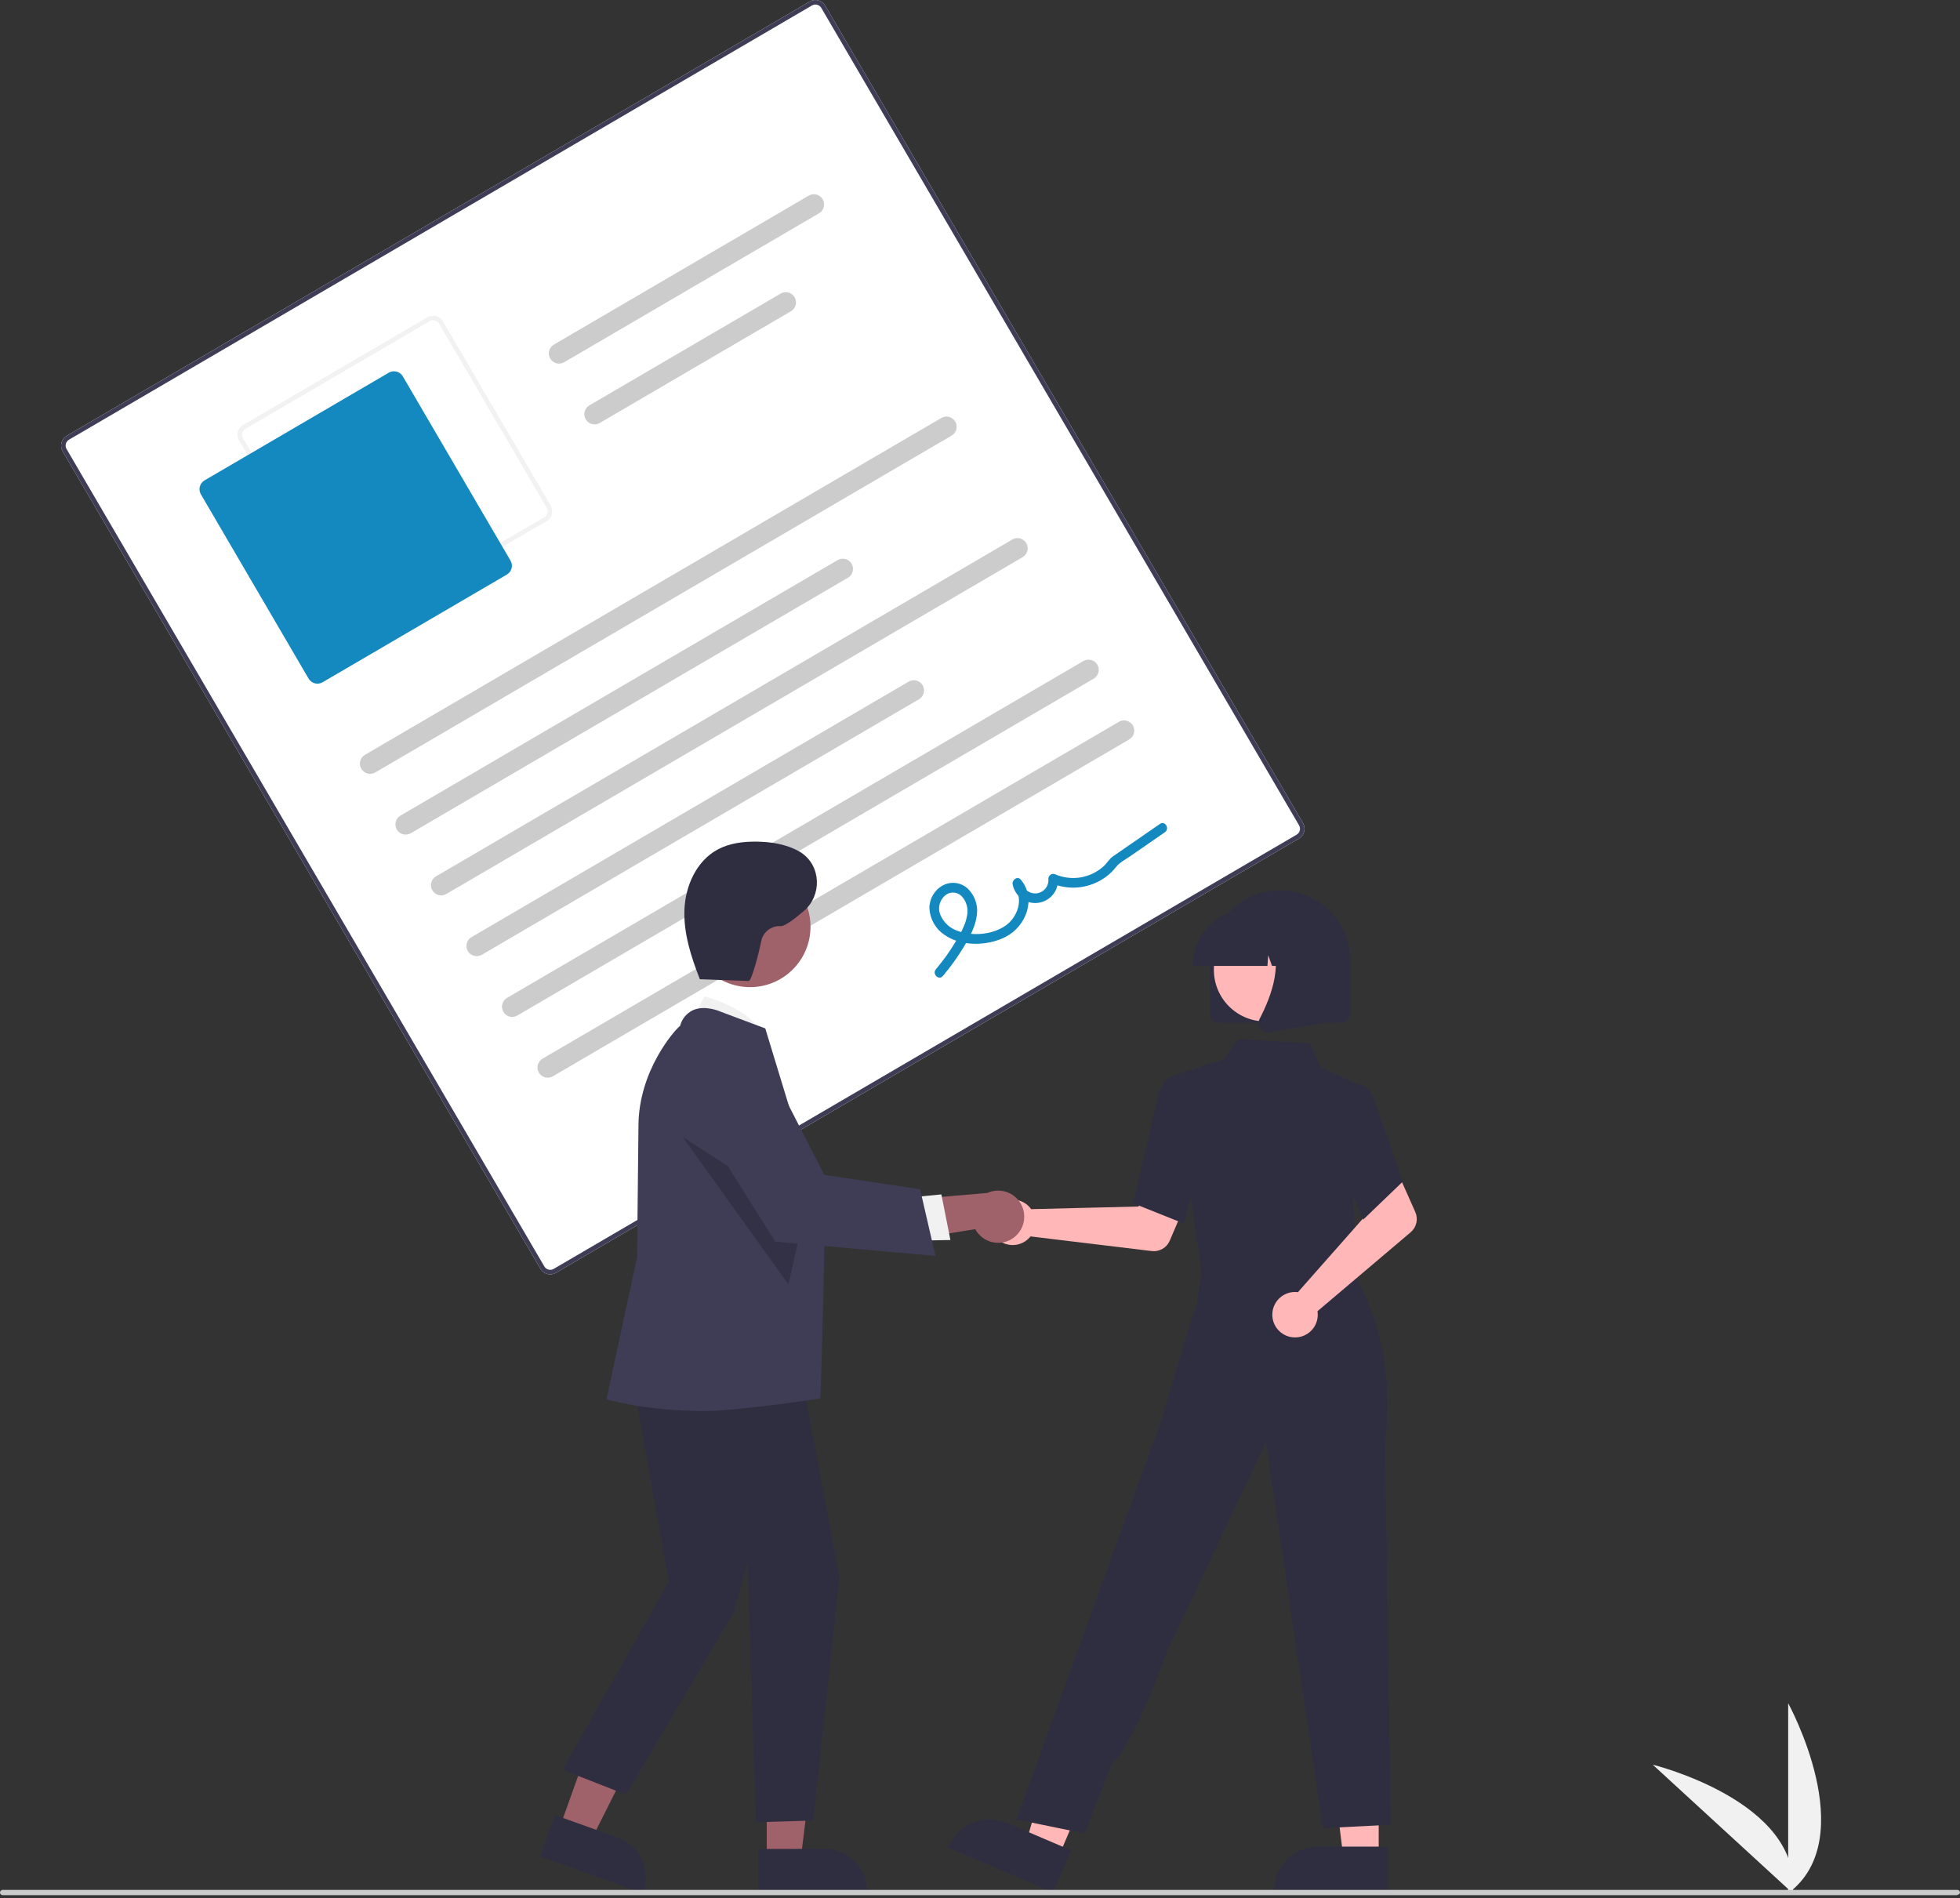 <svg width="382" height="370" viewBox="0 0 382 370" fill="none" xmlns="http://www.w3.org/2000/svg">
<rect x="0" y="0" width="382" height="370" fill="#333333" stroke="none"/>
<g clip-path="url(#clip0_146_197)">
<path d="M348.512 369.006V331.963C348.512 331.963 362.948 358.225 348.512 369.006Z" fill="#F1F1F1"/>
<path d="M349.404 368.999L322.116 343.948C322.116 343.948 351.225 351.074 349.404 368.999Z" fill="#F1F1F1"/>
<path d="M253.158 163.445L108.354 248.078C107.847 248.374 107.244 248.456 106.677 248.307C106.109 248.158 105.624 247.791 105.327 247.285L12.209 87.962C11.913 87.455 11.831 86.852 11.98 86.284C12.129 85.717 12.496 85.231 13.002 84.935L157.807 0.302C158.314 0.006 158.917 -0.076 159.484 0.073C160.052 0.222 160.537 0.59 160.834 1.096L253.952 160.419C254.248 160.925 254.33 161.529 254.181 162.096C254.032 162.664 253.664 163.149 253.158 163.445Z" fill="white"/>
<path d="M253.158 163.445L108.354 248.078C107.847 248.374 107.244 248.456 106.677 248.307C106.109 248.158 105.624 247.791 105.327 247.285L12.209 87.962C11.913 87.455 11.831 86.852 11.98 86.284C12.129 85.717 12.496 85.231 13.002 84.935L157.807 0.302C158.314 0.006 158.917 -0.076 159.484 0.073C160.052 0.222 160.537 0.59 160.834 1.096L253.952 160.419C254.248 160.925 254.33 161.529 254.181 162.096C254.032 162.664 253.664 163.149 253.158 163.445ZM13.449 85.699C13.145 85.877 12.925 86.168 12.835 86.508C12.746 86.849 12.796 87.211 12.973 87.515L106.091 246.838C106.269 247.142 106.56 247.362 106.901 247.452C107.241 247.541 107.603 247.491 107.907 247.314L252.712 162.681C253.015 162.503 253.236 162.212 253.325 161.872C253.415 161.531 253.365 161.169 253.188 160.865L160.069 1.542C159.892 1.239 159.6 1.018 159.26 0.929C158.919 0.839 158.557 0.889 158.253 1.066L13.449 85.699Z" fill="#3F3D56"/>
<path d="M106.53 101.565L70.615 122.556C70.109 122.852 69.505 122.934 68.938 122.785C68.37 122.636 67.885 122.269 67.589 121.762L46.598 85.848C46.302 85.341 46.22 84.738 46.369 84.17C46.518 83.603 46.886 83.118 47.392 82.821L83.306 61.83C83.813 61.535 84.416 61.453 84.984 61.601C85.551 61.75 86.036 62.118 86.333 62.624L107.324 98.539C107.619 99.045 107.702 99.649 107.553 100.216C107.404 100.784 107.036 101.269 106.53 101.565V101.565ZM47.838 83.585C47.535 83.763 47.314 84.054 47.225 84.395C47.135 84.735 47.185 85.097 47.362 85.401L68.353 121.316C68.531 121.619 68.822 121.84 69.162 121.929C69.503 122.019 69.865 121.969 70.169 121.792L106.083 100.801C106.387 100.623 106.608 100.332 106.697 99.992C106.786 99.651 106.737 99.289 106.56 98.985L85.569 63.071C85.391 62.767 85.1 62.546 84.759 62.457C84.419 62.368 84.057 62.417 83.753 62.594L47.838 83.585Z" fill="#F2F2F2"/>
<path d="M98.782 111.988L62.868 132.979C62.411 133.245 61.868 133.319 61.358 133.185C60.847 133.051 60.41 132.72 60.143 132.265L39.153 96.35C38.887 95.894 38.813 95.351 38.947 94.84C39.081 94.329 39.411 93.893 39.867 93.626L75.782 72.635C76.238 72.369 76.781 72.295 77.291 72.429C77.802 72.563 78.239 72.894 78.506 73.35L99.496 109.264C99.762 109.72 99.837 110.263 99.703 110.774C99.569 111.285 99.238 111.721 98.782 111.988V111.988Z" fill="#1389BF"/>
<path d="M185.468 84.902L73.139 150.554C72.683 150.821 72.14 150.895 71.629 150.761C71.118 150.627 70.682 150.296 70.415 149.84C70.149 149.384 70.074 148.84 70.208 148.33C70.342 147.819 70.674 147.382 71.13 147.115L183.458 81.463C183.684 81.332 183.933 81.245 184.192 81.21C184.452 81.174 184.715 81.19 184.968 81.257C185.221 81.323 185.458 81.438 185.667 81.597C185.875 81.755 186.05 81.952 186.182 82.178C186.314 82.404 186.4 82.653 186.436 82.912C186.471 83.171 186.455 83.435 186.389 83.688C186.323 83.941 186.207 84.178 186.049 84.387C185.891 84.595 185.694 84.77 185.468 84.902V84.902Z" fill="#CCCCCC"/>
<path d="M165.263 112.601L80.062 162.399C79.836 162.531 79.586 162.617 79.327 162.652C79.068 162.688 78.805 162.672 78.552 162.606C78.041 162.472 77.604 162.14 77.338 161.684C77.071 161.228 76.997 160.685 77.131 160.174C77.265 159.663 77.596 159.226 78.052 158.96L163.253 109.163C163.479 109.031 163.729 108.945 163.988 108.909C164.247 108.874 164.511 108.889 164.763 108.956C165.016 109.022 165.254 109.138 165.462 109.296C165.67 109.454 165.846 109.651 165.978 109.877C166.11 110.103 166.196 110.353 166.231 110.612C166.267 110.871 166.251 111.134 166.185 111.387C166.118 111.64 166.003 111.878 165.845 112.086C165.687 112.294 165.489 112.469 165.263 112.601V112.601Z" fill="#CCCCCC"/>
<path d="M159.629 41.57L109.96 70.599C109.504 70.866 108.961 70.94 108.45 70.806C107.939 70.672 107.502 70.341 107.236 69.885C106.969 69.429 106.895 68.886 107.029 68.375C107.163 67.864 107.494 67.427 107.95 67.161L157.619 38.131C158.075 37.864 158.618 37.79 159.129 37.924C159.382 37.99 159.619 38.106 159.828 38.264C160.036 38.422 160.211 38.62 160.343 38.845C160.475 39.071 160.561 39.321 160.597 39.58C160.632 39.839 160.616 40.102 160.55 40.355C160.484 40.608 160.368 40.846 160.21 41.054C160.052 41.263 159.854 41.438 159.629 41.57Z" fill="#CCCCCC"/>
<path d="M154.156 60.658L116.883 82.443C116.657 82.575 116.407 82.662 116.148 82.697C115.889 82.733 115.625 82.717 115.372 82.65C115.12 82.584 114.882 82.469 114.674 82.31C114.465 82.152 114.29 81.955 114.158 81.729C114.026 81.503 113.94 81.254 113.905 80.995C113.869 80.735 113.885 80.472 113.951 80.219C114.018 79.966 114.133 79.728 114.291 79.52C114.449 79.312 114.647 79.137 114.873 79.005L152.146 57.22C152.602 56.953 153.145 56.879 153.656 57.013C154.167 57.147 154.604 57.478 154.87 57.934C155.137 58.39 155.211 58.934 155.077 59.444C154.943 59.955 154.612 60.392 154.156 60.658Z" fill="#CCCCCC"/>
<path d="M199.313 108.591L86.985 174.243C86.529 174.509 85.985 174.584 85.475 174.45C84.964 174.316 84.527 173.984 84.26 173.528C83.994 173.072 83.919 172.529 84.053 172.018C84.187 171.507 84.519 171.07 84.975 170.804L197.303 105.152C197.759 104.886 198.302 104.811 198.813 104.945C199.324 105.079 199.761 105.41 200.027 105.866C200.294 106.322 200.368 106.866 200.234 107.377C200.1 107.887 199.769 108.324 199.313 108.591V108.591Z" fill="#CCCCCC"/>
<path d="M179.108 136.289L93.907 186.087C93.681 186.219 93.432 186.305 93.172 186.34C92.913 186.376 92.65 186.36 92.397 186.294C92.144 186.227 91.906 186.112 91.698 185.954C91.49 185.795 91.315 185.598 91.183 185.372C91.051 185.146 90.965 184.897 90.929 184.638C90.894 184.379 90.909 184.115 90.976 183.862C91.042 183.609 91.158 183.372 91.316 183.163C91.474 182.955 91.671 182.78 91.897 182.648L177.099 132.851C177.324 132.719 177.574 132.633 177.833 132.597C178.092 132.562 178.356 132.577 178.609 132.644C178.862 132.71 179.099 132.826 179.307 132.984C179.516 133.142 179.691 133.339 179.823 133.565C179.955 133.791 180.041 134.041 180.076 134.3C180.112 134.559 180.096 134.822 180.03 135.075C179.963 135.328 179.848 135.566 179.69 135.774C179.532 135.982 179.334 136.157 179.108 136.289V136.289Z" fill="#CCCCCC"/>
<path d="M213.158 132.279L100.829 197.931C100.604 198.063 100.354 198.149 100.095 198.184C99.836 198.22 99.572 198.204 99.319 198.138C99.066 198.071 98.829 197.956 98.621 197.798C98.412 197.639 98.237 197.442 98.105 197.216C97.973 196.99 97.887 196.741 97.852 196.482C97.816 196.223 97.832 195.959 97.898 195.706C97.965 195.453 98.08 195.216 98.238 195.007C98.396 194.799 98.594 194.624 98.82 194.492L211.148 128.84C211.374 128.708 211.623 128.622 211.882 128.586C212.141 128.551 212.405 128.567 212.658 128.633C212.911 128.699 213.148 128.815 213.357 128.973C213.565 129.131 213.74 129.329 213.872 129.554C214.004 129.78 214.09 130.03 214.126 130.289C214.161 130.548 214.145 130.812 214.079 131.064C214.013 131.317 213.897 131.555 213.739 131.763C213.581 131.972 213.383 132.147 213.158 132.279V132.279Z" fill="#CCCCCC"/>
<path d="M220.08 144.123L107.752 209.775C107.526 209.907 107.276 209.993 107.017 210.028C106.758 210.064 106.495 210.048 106.242 209.982C105.989 209.915 105.751 209.8 105.543 209.642C105.335 209.484 105.159 209.286 105.027 209.06C104.896 208.835 104.809 208.585 104.774 208.326C104.738 208.067 104.754 207.803 104.821 207.55C104.887 207.297 105.002 207.06 105.16 206.852C105.319 206.643 105.516 206.468 105.742 206.336L218.07 140.684C218.296 140.552 218.546 140.466 218.805 140.431C219.064 140.395 219.327 140.411 219.58 140.477C219.833 140.544 220.071 140.659 220.279 140.817C220.487 140.975 220.662 141.173 220.794 141.399C220.926 141.624 221.013 141.874 221.048 142.133C221.084 142.392 221.068 142.656 221.001 142.909C220.935 143.162 220.82 143.399 220.661 143.607C220.503 143.816 220.306 143.991 220.08 144.123V144.123Z" fill="#CCCCCC"/>
<path d="M183.756 190.231C185.316 188.393 186.721 186.428 187.955 184.357C189.062 182.489 190.148 180.491 190.392 178.3C190.517 177.367 190.42 176.417 190.108 175.529C189.797 174.64 189.281 173.838 188.601 173.186C187.944 172.581 187.111 172.2 186.223 172.099C185.335 171.998 184.438 172.182 183.661 172.625C182.876 173.076 182.227 173.731 181.783 174.52C181.339 175.31 181.117 176.205 181.14 177.111C181.204 178.108 181.492 179.077 181.983 179.947C182.474 180.818 183.155 181.566 183.975 182.136C187.295 184.541 192.48 184.416 196.019 182.585C200.005 180.523 202.065 175.129 198.933 171.436C198.282 170.668 197.198 171.526 197.361 172.355C197.568 173.474 198.194 174.472 199.112 175.145C200.03 175.818 201.17 176.114 202.3 175.975C203.429 175.835 204.463 175.27 205.19 174.394C205.916 173.518 206.281 172.397 206.209 171.261L204.801 172.084C206.527 172.849 208.424 173.145 210.301 172.944C212.178 172.742 213.968 172.05 215.493 170.937C216.247 170.389 216.92 169.738 217.493 169.004C218.183 168.105 219.34 167.524 220.277 166.876L227.032 162.209C228.025 161.523 227.08 159.887 226.079 160.579L219.962 164.806C218.942 165.51 217.916 166.206 216.903 166.919C216.179 167.429 215.733 168.252 215.074 168.858C213.826 169.98 212.285 170.724 210.631 171.004C208.976 171.284 207.276 171.088 205.728 170.439C205.584 170.361 205.422 170.322 205.259 170.325C205.095 170.328 204.935 170.373 204.793 170.455C204.652 170.538 204.534 170.655 204.452 170.796C204.369 170.938 204.324 171.098 204.32 171.261C204.395 171.939 204.199 172.619 203.774 173.153C203.35 173.686 202.732 174.031 202.055 174.111C201.378 174.191 200.696 174.001 200.159 173.581C199.622 173.161 199.272 172.546 199.186 171.869L197.614 172.788C199.634 175.17 198.289 178.824 195.962 180.423C193.359 182.21 189.513 182.52 186.58 181.409C185.86 181.162 185.199 180.768 184.638 180.254C184.077 179.739 183.629 179.115 183.32 178.419C183.034 177.79 182.953 177.088 183.087 176.411C183.221 175.733 183.565 175.115 184.069 174.643C184.506 174.212 185.093 173.967 185.707 173.96C186.321 173.954 186.914 174.186 187.36 174.608C187.846 175.104 188.202 175.712 188.398 176.378C188.593 177.044 188.622 177.748 188.482 178.428C188.179 180.32 187.133 182.064 186.16 183.68C185.05 185.521 183.793 187.271 182.403 188.912C181.624 189.834 182.968 191.162 183.756 190.231L183.756 190.231Z" fill="#1389BF"/>
<path d="M200.521 235.129C200.683 235.297 200.833 235.477 200.967 235.668L221.884 235.156L224.324 230.697L231.535 233.5L227.982 241.814C227.695 242.485 227.198 243.046 226.566 243.411C225.933 243.776 225.199 243.926 224.474 243.838L200.842 240.983C200.284 241.689 199.525 242.208 198.665 242.472C197.805 242.736 196.886 242.732 196.028 242.46C195.171 242.188 194.417 241.662 193.866 240.951C193.315 240.24 192.993 239.379 192.944 238.481C192.895 237.583 193.12 236.691 193.59 235.924C194.06 235.157 194.752 234.552 195.575 234.188C196.397 233.824 197.311 233.719 198.194 233.887C199.078 234.056 199.889 234.489 200.521 235.129V235.129Z" fill="#FFB7B7"/>
<path d="M268.707 362.161H261.83L258.558 335.632L268.708 335.633L268.707 362.161Z" fill="#FFB7B7"/>
<path d="M270.461 368.828L248.285 368.827V368.547C248.285 366.257 249.194 364.062 250.813 362.443C252.432 360.825 254.627 359.915 256.916 359.915H256.917L270.462 359.916L270.461 368.828Z" fill="#2F2E41"/>
<path d="M206.256 362.008L199.931 359.306L207.343 333.625L216.678 337.613L206.256 362.008Z" fill="#FFB7B7"/>
<path d="M205.249 368.828L184.856 360.115L184.966 359.857C185.866 357.752 187.564 356.091 189.689 355.238C191.813 354.385 194.189 354.411 196.295 355.31L196.295 355.311L208.751 360.632L205.249 368.828Z" fill="#2F2E41"/>
<path d="M235.277 240.876L234.779 248.936L249.317 250.491L264.529 252.119L260.051 239.881L235.277 240.876Z" fill="#FFB7B7"/>
<path d="M234.322 249.039L228.674 209.668L238.463 206.46L241.338 202.517L255.329 203.345L257.383 207.946L264.844 211.471L263.697 232.763L264.534 250.575L234.322 249.039Z" fill="#2F2E41"/>
<path d="M230.767 238.489L220.811 234.505L220.853 234.328C220.896 234.149 225.133 216.44 225.696 213.594C226.282 210.63 228.424 209.81 228.515 209.776L228.581 209.752L232.522 210.951L234.252 224.549L230.767 238.489Z" fill="#2F2E41"/>
<path d="M211.378 357.346L198.124 354.627L219.308 296.173L226.558 276.235C226.558 276.235 231.157 260.249 233.234 254.062L234.488 245.762L264.168 249.047C264.168 249.047 272.458 261.221 269.939 281.064L271.078 355.646L257.824 356.326L246.722 281.106L227.238 322.341C227.238 322.341 221.096 339.938 216.702 343.752L211.378 357.346Z" fill="#2F2E41"/>
<path d="M252.265 251.815C252.499 251.81 252.732 251.822 252.964 251.854L266.81 236.167L265.199 231.346L272.158 227.964L275.838 236.222C276.136 236.889 276.209 237.635 276.046 238.347C275.884 239.059 275.495 239.699 274.938 240.171L256.776 255.56C256.915 256.449 256.779 257.358 256.388 258.168C255.997 258.978 255.369 259.649 254.587 260.093C253.804 260.537 252.906 260.733 252.01 260.653C251.114 260.574 250.264 260.224 249.572 259.649C248.88 259.075 248.379 258.303 248.136 257.438C247.893 256.572 247.92 255.652 248.212 254.802C248.505 253.951 249.049 253.21 249.773 252.677C250.497 252.143 251.367 251.843 252.265 251.815V251.815Z" fill="#FFB7B7"/>
<path d="M265.705 237.694L259.929 224.107L262.181 214.644L264.609 211.577C264.787 211.501 264.978 211.463 265.172 211.464C265.365 211.466 265.556 211.508 265.732 211.587C266.627 211.948 267.39 213.052 267.998 214.87L273.411 230.288L265.705 237.694Z" fill="#2F2E41"/>
<path d="M235.738 197.482V187.239C235.738 183.599 237.184 180.108 239.758 177.534C242.332 174.96 245.823 173.514 249.463 173.514C253.104 173.514 256.595 174.96 259.169 177.534C261.743 180.108 263.189 183.599 263.189 187.239V197.482C263.188 197.971 262.994 198.44 262.648 198.785C262.303 199.131 261.834 199.325 261.345 199.326H237.582C237.093 199.325 236.624 199.131 236.278 198.785C235.933 198.44 235.738 197.971 235.738 197.482V197.482Z" fill="#2F2E41"/>
<path d="M246.643 199.087C252.2 199.087 256.706 194.582 256.706 189.024C256.706 183.466 252.2 178.961 246.643 178.961C241.085 178.961 236.58 183.466 236.58 189.024C236.58 194.582 241.085 199.087 246.643 199.087Z" fill="#FFB7B7"/>
<path d="M232.491 188.059C232.494 185.18 233.639 182.42 235.674 180.385C237.71 178.349 240.47 177.204 243.348 177.201H245.397C248.276 177.204 251.035 178.349 253.071 180.385C255.106 182.42 256.251 185.18 256.254 188.059V188.264H251.925L250.448 184.129L250.153 188.264H247.916L247.171 186.177L247.022 188.264H232.491L232.491 188.059Z" fill="#2F2E41"/>
<path d="M245.653 200.478C245.449 200.202 245.328 199.875 245.302 199.534C245.277 199.193 245.348 198.851 245.508 198.549C247.679 194.42 250.719 186.79 246.684 182.085L246.394 181.747H258.107V199.332L247.467 201.209C247.359 201.228 247.25 201.238 247.141 201.238C246.85 201.238 246.564 201.169 246.305 201.037C246.046 200.905 245.823 200.713 245.653 200.478V200.478Z" fill="#2F2E41"/>
<path d="M109.021 356.366L115.236 358.587L126.762 335.67L117.588 332.392L109.021 356.366Z" fill="#9F616A"/>
<path d="M105.282 361.825L108.16 353.77L120.401 358.145C122.469 358.886 124.157 360.418 125.097 362.403C126.037 364.388 126.151 366.665 125.414 368.734L125.324 368.987L105.282 361.825Z" fill="#2F2E41"/>
<path d="M149.439 362.514L156.04 362.513L159.18 337.054L149.438 337.054L149.439 362.514Z" fill="#9F616A"/>
<path d="M147.755 360.359L160.754 360.358H160.754C161.842 360.358 162.919 360.573 163.925 360.989C164.93 361.405 165.843 362.015 166.612 362.785C167.381 363.554 167.992 364.467 168.408 365.472C168.824 366.477 169.039 367.554 169.039 368.642V368.912L147.755 368.912L147.755 360.359Z" fill="#2F2E41"/>
<path d="M134.396 199.859L137.267 194.187C137.267 194.187 147.961 196.866 148.933 203.064L134.396 199.859Z" fill="#F1F1F1"/>
<path d="M122.551 264.717L130.358 308.28L109.629 344.938L122.013 349.783L143.01 314.249L145.702 304.558L147.317 355.167L158.485 354.828L163.606 307.571L155.393 263.64L122.551 264.717Z" fill="#2F2E41"/>
<path d="M137.37 275.015C125.902 275.015 118.62 272.822 118.457 272.787L118.193 272.731L124.166 245.035L124.435 219.489C124.435 208.663 131.56 200.682 132.549 199.945C132.716 199.288 133.024 198.675 133.451 198.149C133.879 197.624 134.417 197.197 135.026 196.901C137.403 195.822 140.307 197.116 140.429 197.172L149.146 200.44L149.187 200.561C149.292 200.871 160.774 238.564 160.774 238.564C160.774 238.564 160.079 271.497 159.837 272.576C159.837 272.576 143.742 275.015 137.37 275.015Z" fill="#3F3D56"/>
<path d="M146.183 192.4C152.689 192.4 157.964 187.125 157.964 180.619C157.964 174.112 152.689 168.837 146.183 168.837C139.676 168.837 134.401 174.112 134.401 180.619C134.401 187.125 139.676 192.4 146.183 192.4Z" fill="#9F616A"/>
<path opacity="0.2" d="M133.046 221.578L153.658 250.336L156.702 236.906L133.046 221.578Z" fill="black"/>
<path d="M197.669 241.146C197.089 241.604 196.416 241.93 195.697 242.1C194.978 242.271 194.23 242.281 193.506 242.131C192.782 241.981 192.1 241.674 191.508 241.232C190.916 240.79 190.427 240.223 190.078 239.572L172.336 242.412L176.18 233.903L192.438 232.511C193.571 231.996 194.854 231.914 196.043 232.282C197.231 232.649 198.244 233.44 198.889 234.505C199.534 235.569 199.766 236.833 199.541 238.057C199.316 239.281 198.65 240.38 197.669 241.146H197.669Z" fill="#9F616A"/>
<path d="M177.093 233.419L183.468 232.793L185.235 241.686L177.213 241.828L177.093 233.419Z" fill="#F1F1F1"/>
<path d="M182.319 244.784L151.099 242.004L135.334 216.933L135.286 216.712C134.838 214.664 135.152 212.523 136.167 210.689C137.183 208.855 138.831 207.453 140.804 206.746C142.777 206.038 144.941 206.072 146.89 206.843C148.84 207.613 150.442 209.067 151.399 210.933L160.653 228.983L179.329 231.806L182.319 244.784Z" fill="#3F3D56"/>
<path d="M136.147 190.848L145.926 191.199C146.522 191.22 148.14 184.787 148.352 183.453C148.519 182.584 148.997 181.806 149.696 181.264C150.395 180.721 151.268 180.452 152.151 180.506C152.883 180.576 154.729 179.208 156.634 177.589C160.25 174.514 160.062 168.74 156.089 166.142C155.981 166.071 155.874 166.007 155.77 165.948C153.264 164.545 150.332 164.074 147.46 164.038C144.857 164.006 142.18 164.333 139.887 165.566C135.775 167.774 133.587 172.602 133.395 177.265C133.203 181.928 134.698 186.488 136.394 190.836" fill="#2F2E41"/>
<path d="M381.284 369.374H0.512C0.376 369.374 0.246 369.32 0.15 369.224C0.054 369.128 0 368.998 0 368.862C0 368.726 0.054 368.596 0.15 368.5C0.246 368.404 0.376 368.35 0.512 368.35H381.488C381.624 368.35 381.754 368.404 381.85 368.5C381.946 368.596 382 368.726 382 368.862C382 369.145 381.567 369.374 381.284 369.374Z" fill="#CBCBCB"/>
</g>
<defs>
<clipPath id="clip0_146_197">
<rect width="382" height="369.374" fill="white"/>
</clipPath>
</defs>
</svg>
